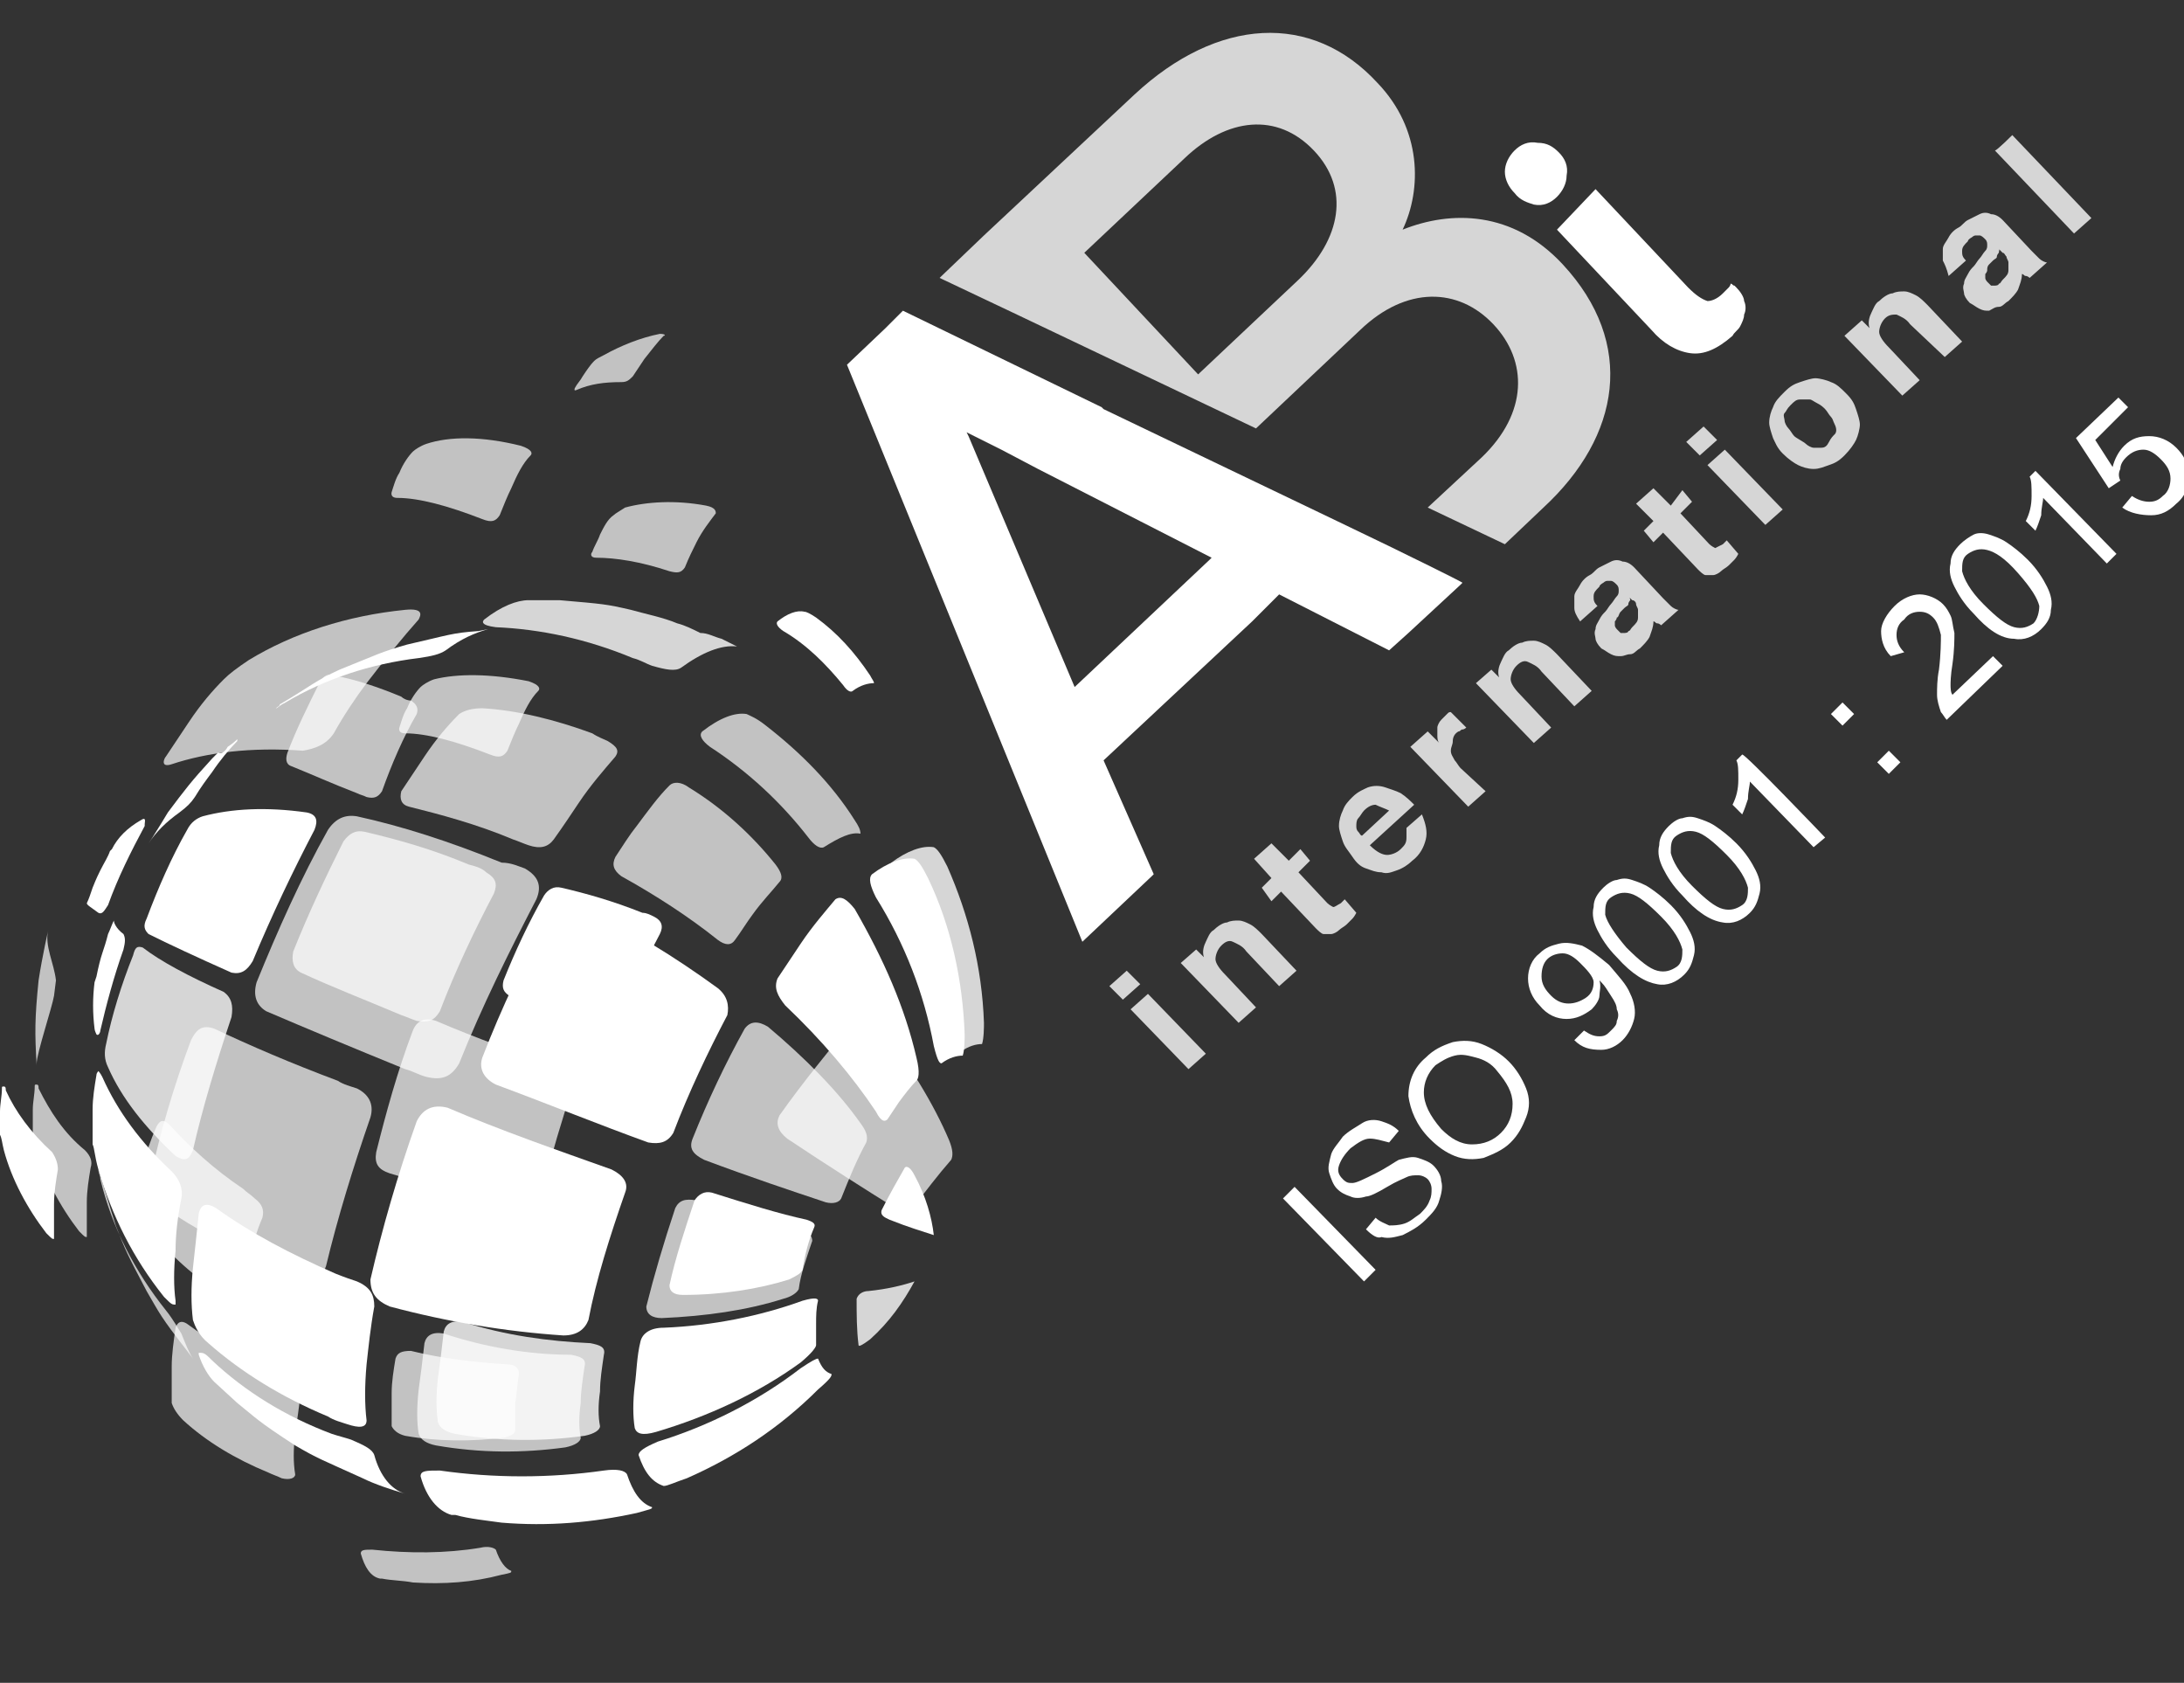 <?xml version="1.0" encoding="utf-8"?>
<!-- Generator: Adobe Illustrator 26.4.1, SVG Export Plug-In . SVG Version: 6.00 Build 0)  -->
<svg version="1.1" id="uuid-f19cd96d-b03e-4e0d-a3a7-9783eddf3017"
	 xmlns="http://www.w3.org/2000/svg" xmlns:xlink="http://www.w3.org/1999/xlink" x="0px" y="0px" viewBox="0 0 113.2 87.2"
	 style="enable-background:new 0 0 113.2 87.2;" xml:space="preserve">
<rect x="0" y="0" width="113.2" height="87.2" fill="#333333" stroke="none"/>
<style type="text/css">
	.st0{opacity:0.8;fill:#FFFFFF;enable-background:new    ;}
	.st1{fill:#FFFFFF;}
	.st2{opacity:0.7;fill:#FFFFFF;enable-background:new    ;}
</style>
<path class="st0" d="M81,13.7c-2.6-2.8-5.8-2.8-8.3-1.8c1-2.1,1-5.2-1.3-7.6C68,0.6,63.1,0.9,58.8,4.9L51,12.2l0,0l-2.3,2.2l3.8,1.8
	l4.2,2l8.4,4l5.4-5.1c2.4-2.3,5.1-2.2,6.9-0.3c1.8,1.9,1.8,4.6-0.6,6.9l-2.8,2.6l4,1.9l2-1.9C84,22.6,84.8,17.8,81,13.7L81,13.7z
	 M67.3,14.5l-5.2,4.9l-5.9-6.3l5.2-4.9c2.2-2.1,4.8-2.4,6.7-0.4S69.5,12.4,67.3,14.5z"/>
<polygon class="st1" points="72.2,33.7 72.2,33.7 72.1,33.8 "/>
<path class="st1" d="M72,28.3L69.3,27l-12.1-5.8l-0.1-0.1l0,0l-10.3-5l-0.1,0.1L45.9,17l-2,1.9l12.2,29.9l3.6-3.4l0.1-0.1l-2.6-5.9
	l7.7-7.2l1.3-1.3l0,0l0.1-0.1l5.7,2.9h0l1-0.9l2.7-2.5l0.1-0.1C75.9,30.2,72,28.3,72,28.3z M62.7,29l-7,6.6l-5.5-13l-0.1-0.2
	l1.8,0.9l1.9,1l9,4.6L62.7,29L62.7,29z"/>
<g>
	<path class="st2" d="M41.6,63.8c0.4,0.1,0.5,0.3,0.5,0.5c-0.3,0.9-0.6,1.7-0.7,2.5c-0.1,0.2-0.4,0.4-0.8,0.5c-1.9,0.6-4,0.9-6.3,1
		c-0.5,0-0.8-0.2-0.8-0.6c0.4-1.6,0.9-3.3,1.5-5.1c0.2-0.4,0.5-0.5,1.1-0.4C38.1,62.9,40,63.4,41.6,63.8"/>
	<path class="st2" d="M4.4,59.6c0.3,0.3,0.4,0.6,0.3,0.9c-0.1,0.6-0.2,1.2-0.2,1.8c0,0.7,0,1.2,0,1.7c0,0,0,0.1,0,0.1
		c-0.1,0-0.1,0-0.4-0.3c-1-1.3-1.8-2.8-2.2-4.3c-0.1-0.4-0.2-0.7-0.2-0.8c0-0.3,0-0.7,0-1.2c0-0.4,0.1-0.8,0.1-1.2
		c0-0.1,0-0.1,0.1-0.1c0.1,0,0.1,0.1,0.1,0.2C2.6,57.6,3.3,58.7,4.4,59.6"/>
	<path class="st2" d="M8.6,67.9c0.4,0.5,0.6,0.9,0.8,1.2c0.2,0.5,0.4,1,0.6,1.3L9.7,70c-1.4-1.8-1.4-1.9-2.1-3.1
		c-1-1.9-1.1-2.1-1.6-3.4c-0.3-0.9-0.6-2-0.9-2.9c0,0.2,0.1,0.3,0.1,0.5C5.8,63.6,7,65.9,8.6,67.9"/>
	<path class="st0" d="M11.6,51.4c0.4,0.3,0.5,0.7,0.4,1.3c-0.8,2.4-1.5,4.7-2,6.9c-0.2,0.5-0.4,0.6-0.9,0.3c-1.6-1.5-2.8-3-3.5-4.6
		c-0.2-0.4-0.2-0.8-0.1-1.2c0.3-1.5,0.8-3.1,1.4-4.6C7,49.1,7.1,49,7.4,49.1C8.3,49.8,9.8,50.6,11.6,51.4"/>
	<path class="st2" d="M13.2,62.1c0.4,0.3,0.5,0.6,0.4,1c-0.3,0.7-0.5,1.4-0.7,2.1c-0.2,0.8-0.4,1.4-0.5,2c-0.1,0.2-0.3,0.2-0.7,0
		c-0.2-0.1-0.4-0.3-0.6-0.4c-1.5-1-2.8-2.3-3.7-3.6c-0.3-0.4-0.4-0.7-0.4-1c0.1-0.6,0.2-1.2,0.4-1.9c0.2-0.6,0.4-1.2,0.7-1.9
		C8.3,58,8.5,58,8.8,58.3c1,1.1,2.3,2.3,3.8,3.3C12.8,61.8,13,61.9,13.2,62.1"/>
	<path class="st2" d="M14.9,71.2c0.5,0.2,0.7,0.5,0.7,0.9c-0.1,0.8-0.2,1.5-0.3,2.2c-0.1,0.8-0.1,1.5,0,2.1c0,0.2-0.3,0.3-0.7,0.2
		c-0.2-0.1-0.5-0.2-0.7-0.3c-1.7-0.7-3.2-1.6-4.4-2.7C9.2,73.3,9,73,8.9,72.7c0-0.6,0-1.2,0-1.9c0-0.6,0.1-1.3,0.2-2
		c0.1-0.3,0.3-0.4,0.6-0.2c1.2,0.9,2.7,1.7,4.4,2.4C14.5,71.1,14.7,71.2,14.9,71.2"/>
	<path class="st2" d="M18.5,56.4c0.6,0.3,0.9,0.8,0.7,1.5c-0.9,2.6-1.7,5.2-2.3,7.7c-0.2,0.6-0.6,0.8-1.3,0.6
		c-0.3-0.1-0.7-0.3-1-0.4c-2.4-1-4.5-2.1-6.2-3.3C8,62,7.8,61.6,7.8,61c0.5-2.3,1.2-4.7,2.1-7.1c0.3-0.6,0.6-0.8,1.2-0.6
		c1.9,0.9,4,1.8,6.4,2.7C17.8,56.2,18.2,56.3,18.5,56.4"/>
	<path class="st2" d="M27.2,45c0.7,0.4,0.9,0.9,0.6,1.6c-1.4,2.7-2.8,5.5-4,8.5c-0.4,0.7-0.9,0.9-1.7,0.7c-0.4-0.1-0.7-0.3-1.1-0.4
		c-2.7-1.1-5.1-2.1-7.2-3c-0.5-0.3-0.7-0.8-0.5-1.5c1.1-2.7,2.3-5.4,3.7-7.9c0.4-0.6,0.9-0.8,1.5-0.7c2.3,0.5,4.8,1.3,7.5,2.4
		C26.5,44.7,26.9,44.9,27.2,45"/>
	<path class="st2" d="M25.2,45.2c0.5,0.3,0.6,0.6,0.4,1.1c-1,1.9-2,4-2.8,6.1c-0.3,0.5-0.6,0.6-1.2,0.5c-0.3-0.1-0.5-0.2-0.8-0.3
		c-1.9-0.8-3.7-1.5-5.2-2.2c-0.4-0.2-0.5-0.6-0.4-1.1c0.8-2,1.7-3.9,2.6-5.7c0.3-0.4,0.6-0.6,1.1-0.5c1.7,0.4,3.5,0.9,5.4,1.7
		C24.7,44.9,25,45,25.2,45.2"/>
	<path class="st2" d="M21.3,36.3c0.3,0.2,0.4,0.4,0.3,0.7c-0.7,1.2-1.3,2.6-1.8,4c-0.2,0.3-0.4,0.4-0.8,0.3
		c-0.2-0.1-0.3-0.1-0.5-0.2c-1.3-0.5-2.4-1-3.4-1.4c-0.3-0.1-0.3-0.4-0.2-0.7c0.5-1.3,1.1-2.5,1.7-3.7c0.2-0.3,0.4-0.4,0.7-0.3
		c1.1,0.2,2.3,0.6,3.5,1.1C20.9,36.2,21.1,36.3,21.3,36.3"/>
	<path class="st0" d="M30.6,69.6c0.5,0.1,0.8,0.2,0.7,0.6c-0.1,0.7-0.2,1.3-0.2,1.9c-0.1,0.7-0.1,1.3,0,1.8c0,0.2-0.3,0.4-0.8,0.5
		c-2.2,0.3-4.4,0.3-6.7-0.1c-0.5-0.1-0.8-0.3-0.9-0.6c-0.1-0.7-0.1-1.4,0-2.3c0.1-0.7,0.2-1.5,0.3-2.4c0.1-0.4,0.4-0.6,1-0.5
		C26.2,69.2,28.4,69.5,30.6,69.6"/>
	<path class="st2" d="M29.6,70.2c0.5,0.1,0.8,0.2,0.7,0.6c-0.1,0.7-0.2,1.3-0.2,1.9c-0.1,0.7-0.1,1.3,0,1.8c0,0.2-0.3,0.4-0.8,0.5
		c-2.2,0.3-4.4,0.3-6.7-0.1c-0.5-0.1-0.8-0.3-0.9-0.6c-0.1-0.6-0.1-1.4,0-2.3c0.1-0.7,0.2-1.5,0.3-2.4c0.1-0.4,0.4-0.6,1-0.5
		C25.1,69.8,27.4,70.2,29.6,70.2"/>
	<path class="st2" d="M26.3,70.7c0.4,0,0.6,0.2,0.6,0.5c-0.1,0.5-0.1,1-0.2,1.5c0,0.5,0,1,0,1.4c0,0.2-0.2,0.3-0.6,0.4
		c-1.7,0.2-3.4,0.2-5.1-0.1c-0.4-0.1-0.6-0.3-0.7-0.5c0-0.5,0-1.1,0-1.7c0-0.6,0.1-1.2,0.2-1.8c0.1-0.3,0.3-0.4,0.8-0.4
		C22.9,70.4,24.7,70.6,26.3,70.7"/>
	<path class="st2" d="M24.9,80.2c0.4-0.1,0.7,0,0.8,0.1c0.2,0.6,0.5,1,0.8,1.1c0,0.1,0,0.1-0.5,0.2c-1.5,0.4-3,0.5-4.6,0.4
		c-0.5-0.1-1.1-0.1-1.6-0.2c0,0-0.1,0-0.1,0c-0.5-0.1-0.8-0.6-1-1.3c0-0.2,0.2-0.2,0.6-0.2C21.2,80.5,23.1,80.5,24.9,80.2"/>
	<path class="st2" d="M29.1,55.3c0.5,0.2,0.7,0.5,0.6,1c-0.6,1.8-1.1,3.5-1.5,5.1c-0.1,0.4-0.5,0.6-1,0.6c-2.3-0.1-4.7-0.5-7-1.2
		c-0.6-0.2-0.8-0.5-0.7-1.1c0.5-2,1.1-4.2,1.9-6.3c0.2-0.5,0.6-0.7,1.2-0.5C24.7,53.8,26.9,54.6,29.1,55.3"/>
	<path class="st2" d="M21,31.6c1-0.1,0.8,0.3,0.7,0.5c-0.8,0.9-1.7,2-2.7,3.3c-0.6,0.8-1.2,1.7-1.7,2.6c-0.4,0.6-1,0.8-1.6,0.9
		c-2.7-0.2-5,0.1-6.8,0.7c-0.6,0.2-0.4-0.3-0.3-0.4c0.4-0.6,0.8-1.2,1.2-1.8c0.6-0.9,1.2-1.6,1.8-2.2c0.3-0.3,0.7-0.6,1.3-1
		C15.2,32.8,18,31.9,21,31.6"/>
	<path class="st2" d="M27.4,35.3c0.6,0.2,0.6,0.4,0.5,0.5c-0.4,0.4-0.7,1-1,1.7c-0.2,0.4-0.4,0.9-0.6,1.4c-0.2,0.3-0.4,0.4-0.9,0.2
		c-1.8-0.7-3.3-1.1-4.4-1.1c-0.4,0-0.3-0.3-0.3-0.3c0.1-0.3,0.2-0.7,0.4-1c0.2-0.5,0.5-0.9,0.7-1.1c0.1-0.1,0.4-0.3,0.7-0.4
		C23.7,34.9,25.4,34.9,27.4,35.3"/>
	<path class="st2" d="M27,23.1c0.6,0.2,0.6,0.4,0.5,0.5c-0.4,0.4-0.7,1-1,1.7c-0.2,0.4-0.4,0.9-0.6,1.4c-0.2,0.3-0.4,0.4-0.9,0.2
		c-1.8-0.7-3.3-1.1-4.4-1.1c-0.4,0-0.3-0.3-0.3-0.3c0.1-0.3,0.2-0.7,0.4-1c0.2-0.5,0.5-0.9,0.7-1.1c0.1-0.1,0.4-0.3,0.7-0.4
		C23.3,22.6,25,22.6,27,23.1"/>
	<path class="st2" d="M36.6,26.2c0.5,0.1,0.5,0.3,0.5,0.4c-0.3,0.4-0.7,0.9-1,1.5c-0.2,0.4-0.4,0.8-0.6,1.3
		c-0.2,0.3-0.4,0.3-0.8,0.2c-1.5-0.5-2.8-0.7-3.8-0.7c-0.3,0-0.3-0.2-0.2-0.3c0.1-0.3,0.3-0.6,0.4-0.9c0.2-0.4,0.4-0.8,0.7-1
		c0.1-0.1,0.3-0.2,0.6-0.4C33.5,26,35,25.9,36.6,26.2"/>
	<path class="st2" d="M34.2,17.3c0.3,0,0.3,0.1,0.2,0.1c-0.3,0.3-0.6,0.7-1,1.2c-0.2,0.3-0.4,0.6-0.6,0.9c-0.2,0.2-0.3,0.3-0.6,0.3
		c-0.9,0-1.6,0.1-2.3,0.4c-0.2,0.1-0.1-0.1-0.1-0.1c0.1-0.2,0.3-0.4,0.4-0.6c0.2-0.3,0.4-0.6,0.6-0.8c0.1-0.1,0.3-0.2,0.5-0.3
		C32.2,17.9,33.2,17.5,34.2,17.3"/>
	<path class="st1" d="M33.9,47.5c0.4,0.2,0.5,0.5,0.3,0.9c-0.8,1.5-1.5,3.1-2.2,4.7c-0.2,0.4-0.5,0.5-0.9,0.4
		c-0.2-0.1-0.4-0.2-0.6-0.2c-1.5-0.6-2.9-1.2-4.1-1.7c-0.3-0.2-0.4-0.4-0.3-0.8c0.6-1.5,1.3-3,2.1-4.4c0.2-0.3,0.5-0.5,0.9-0.4
		c1.3,0.3,2.7,0.7,4.2,1.3C33.5,47.3,33.7,47.4,33.9,47.5"/>
	<path class="st2" d="M31.5,38.4c0.5,0.3,0.6,0.5,0.4,0.8c-0.6,0.7-1.3,1.5-1.9,2.4c-0.4,0.6-0.8,1.2-1.3,1.9
		c-0.3,0.4-0.7,0.5-1.3,0.3c-0.3-0.1-0.5-0.2-0.8-0.3c-1.9-0.8-3.8-1.3-5.4-1.7c-0.4-0.1-0.5-0.4-0.4-0.8c0.4-0.6,0.8-1.2,1.2-1.8
		c0.6-0.9,1.2-1.6,1.8-2.2c0.3-0.2,0.7-0.3,1.2-0.3c1.8,0.1,3.8,0.6,5.7,1.3C31,38.2,31.3,38.3,31.5,38.4"/>
	<path class="st2" d="M40.2,44.8c0.3,0.4,0.4,0.7,0.2,0.9c-0.4,0.5-0.9,1-1.4,1.7c-0.3,0.4-0.6,0.9-0.9,1.3c-0.2,0.3-0.5,0.3-0.9,0
		c-1.5-1.2-3.2-2.3-5-3.3c-0.4-0.3-0.5-0.6-0.3-1c0.4-0.6,0.7-1.1,1.1-1.6c0.6-0.8,1.1-1.5,1.7-2.1c0.2-0.2,0.6-0.2,1,0.1
		C37.5,41.9,39,43.3,40.2,44.8"/>
	<path class="st2" d="M44.6,58.2c0.3,0.4,0.4,0.7,0.3,1c-0.5,0.9-0.9,1.9-1.3,2.9c-0.1,0.2-0.4,0.3-0.8,0.2
		c-1.8-0.6-3.9-1.3-6.3-2.2c-0.6-0.3-0.8-0.6-0.6-1.1c0.8-2,1.7-3.9,2.7-5.7c0.3-0.4,0.7-0.4,1.2-0.1C41.7,54.8,43.4,56.5,44.6,58.2
		"/>
	<path class="st2" d="M49.2,59.1c0.2,0.5,0.2,0.8,0.1,1c-0.7,0.8-1.3,1.6-2,2.5c-0.2,0.2-0.5,0.2-0.9,0c-1.6-1-3.5-2.2-5.6-3.6
		c-0.5-0.4-0.6-0.8-0.4-1.2c1.2-1.7,2.6-3.4,3.9-5c0.4-0.3,0.7-0.2,1.2,0.2C47.1,55.1,48.4,57.2,49.2,59.1"/>
	<path class="st0" d="M37.4,33.1c0.4,0.2,0.6,0.3,0.8,0.4c-0.8-0.1-1.8,0.3-2.9,1.1c-0.3,0.2-0.8,0.1-1.5-0.1
		c-0.3-0.1-0.6-0.3-1-0.4c-2.4-1-4.8-1.5-7.1-1.6c-0.8-0.1-0.7-0.3-0.6-0.4c0.9-0.7,1.7-1,2.3-1h1.6c2.3,0.2,2.4,0.2,3.7,0.5
		c0.7,0.2,1.7,0.4,2.4,0.7c0.4,0.1,0.8,0.3,1.2,0.5C36.7,32.8,37,33,37.4,33.1"/>
	<path class="st2" d="M44.3,42.5c0.2,0.3,0.3,0.5,0.3,0.7c0,0,0,0,0,0c-0.5-0.1-1.1,0.2-1.9,0.7c-0.2,0.1-0.5-0.1-0.8-0.5
		c-1.4-1.8-3.1-3.4-5.1-4.7c-0.4-0.3-0.6-0.6-0.4-0.8c0.9-0.7,1.7-1,2.3-0.9c0.2,0.1,0.5,0.2,1,0.6C41.5,39,43.1,40.6,44.3,42.5"/>
	<path class="st0" d="M51,53c0,0.2,0,0.8-0.1,1.1c-0.3,0-0.7,0.1-1.1,0.4c-0.1,0-0.2-0.1-0.4-0.9c-0.5-2.7-1.5-5.3-3-7.7
		c-0.3-0.6-0.4-1-0.2-1.2c0.8-0.6,1.6-0.9,2.2-0.8c0.2,0.1,0.4,0.4,0.7,1C50.2,47.4,50.9,50.1,51,53"/>
	<path class="st0" d="M47.4,66.4c-0.6,1.1-1.3,2.1-2.3,3c-0.4,0.3-0.6,0.4-0.6,0.3c-0.1-0.8-0.1-1.6-0.1-2.4
		c0.1-0.3,0.4-0.4,0.6-0.4C46,66.8,46.8,66.6,47.4,66.4"/>
	<g>
		<path class="st2" d="M2.8,51.6c-0.1,0.6-0.9,3-0.9,3.5c0,0,0,0,0,0.1c-0.1-1.7-0.1-2.4,0.1-4.4c0.2-1.3,0.5-2.6,0.5-2.6
			c-0.2,0.8,0.3,1.7,0.4,2.6L2.8,51.6L2.8,51.6z"/>
		<path class="st1" d="M6.4,48.4c0.1,0.2,0.1,0.4,0,0.8c-0.5,1.4-0.9,2.9-1.2,4.2c0,0.1-0.1,0.3-0.2,0.2c0,0-0.1-0.2-0.1-0.3
			c-0.1-0.8-0.1-1.6,0-2.4l0.1-0.3c0.1-0.5,0.2-0.9,0.3-1.2s0.2-0.6,0.3-1c0.1-0.2,0.2-0.5,0.3-0.7C5.9,47.8,6,48.1,6.4,48.4"/>
		<path class="st1" d="M7.3,42.5c0.3-0.2,0.2,0.1,0.2,0.2c0,0,0,0.1,0,0.1c-0.7,1.3-1.4,2.7-1.9,4.1c-0.2,0.3-0.3,0.5-0.5,0.4
			c-0.4-0.3-0.6-0.4-0.6-0.5c0.1-0.2,0.2-0.5,0.3-0.8c0.2-0.5,0.3-0.7,0.4-0.9c0.2-0.4,0.4-0.7,0.5-1L5.8,44
			C6.1,43.4,6.6,42.9,7.3,42.5"/>
		<path class="st1" d="M8.9,60.7c0.4,0.4,0.6,0.9,0.5,1.4c-0.2,1-0.3,1.9-0.3,2.7c-0.1,1-0.1,1.9,0,2.6c0,0,0,0.1,0,0.2
			c-0.2,0-0.2,0-0.6-0.4c-1.6-2-2.7-4.2-3.4-6.6c-0.2-0.7-0.2-1.1-0.3-1.3c0-0.5,0-1.1,0-1.8c0-0.6,0.1-1.2,0.2-1.8
			c0-0.1,0.1-0.2,0.1-0.2s0.1,0.1,0.2,0.3C6.1,57.6,7.3,59.2,8.9,60.7"/>
		<path class="st1" d="M2.7,59.7C2.9,60,3,60.3,3,60.6c-0.1,0.6-0.2,1.2-0.2,1.8c0,0.7,0,1.2,0,1.7c0,0,0,0.1,0,0.1
			c-0.1,0-0.1,0-0.4-0.3c-1-1.3-1.8-2.8-2.2-4.3C0.1,59.2,0.1,59,0,58.8c0-0.3,0-0.7,0-1.2c0-0.4,0.1-0.8,0.1-1.2
			c0-0.1,0-0.1,0.1-0.1c0.1,0,0.1,0.1,0.1,0.2C0.8,57.6,1.6,58.7,2.7,59.7"/>
		<path class="st1" d="M15.9,42.1c0.5,0.1,0.6,0.4,0.4,0.9c-1.1,2.1-2.2,4.4-3.2,6.8c-0.3,0.5-0.6,0.7-1.1,0.6
			c-1.8-0.8-3.3-1.5-4.3-2c-0.2-0.2-0.3-0.4-0.1-0.8C8.2,46,8.9,44.4,9.7,43c0.2-0.4,0.5-0.6,0.8-0.7C12,41.9,13.8,41.8,15.9,42.1"
			/>
		<path class="st1" d="M18.5,66.4c0.7,0.3,0.9,0.7,0.9,1.3c-0.2,1.1-0.3,2.1-0.4,3c-0.1,1.1-0.1,2.1,0,2.9c0,0.4-0.4,0.4-1,0.2
			c-0.3-0.1-0.7-0.2-1-0.4c-2.4-1-4.5-2.3-6.2-3.8c-0.5-0.4-0.7-0.9-0.8-1.2c-0.1-0.8-0.1-1.7,0-2.7c0.1-0.9,0.2-1.8,0.3-2.8
			c0.1-0.5,0.4-0.6,0.9-0.3c1.8,1.3,3.9,2.4,6.2,3.4C17.9,66.2,18.2,66.3,18.5,66.4"/>
		<path class="st1" d="M18.2,74.6c0.7,0.3,1.1,0.5,1.2,0.8c0.3,1.1,0.9,1.8,1.6,2c-0.7-0.2-1.6-0.5-2.2-0.8c-2.2-1-2.3-1-3.5-1.7
			c-2-1.3-2-1.4-3-2.2l-1.2-1.1c-0.3-0.3-0.6-0.8-0.8-1.4c0,0,0-0.1,0-0.1c0,0,0,0,0.1,0c0.2,0,0.3,0.1,0.6,0.4
			c1.7,1.6,3.8,2.9,6.2,3.8C17.5,74.4,17.9,74.5,18.2,74.6"/>
		<path class="st1" d="M31.3,76.2c0.7-0.1,1.1,0,1.2,0.2c0.3,0.9,0.7,1.5,1.3,1.7c0,0.1-0.1,0.1-0.8,0.3c-2.3,0.5-4.6,0.7-7,0.5
			c-0.7-0.1-1.7-0.2-2.4-0.4c-0.1,0-0.1,0-0.2,0c-0.7-0.2-1.3-0.9-1.6-2c0-0.3,0.3-0.3,1-0.3C25.6,76.6,28.5,76.6,31.3,76.2"/>
		<path class="st1" d="M31.7,60.6c0.6,0.3,0.9,0.7,0.7,1.2c-0.8,2.3-1.5,4.5-1.9,6.6c-0.2,0.5-0.6,0.8-1.3,0.8c-3-0.2-6-0.7-9-1.5
			c-0.7-0.3-1-0.7-1-1.4c0.6-2.6,1.4-5.4,2.4-8.2c0.3-0.6,0.8-0.9,1.6-0.7C26,58.6,28.9,59.6,31.7,60.6"/>
		<path class="st1" d="M37.2,51.2c0.5,0.4,0.6,0.9,0.5,1.4c-1,1.9-2,4-2.8,6.1c-0.3,0.5-0.7,0.6-1.3,0.5c-2.5-0.9-5.2-2-7.9-3
			c-0.6-0.3-0.9-0.8-0.7-1.4c1-2.6,2.2-5.1,3.5-7.5c0.4-0.5,0.9-0.7,1.5-0.4C32.6,48.1,35,49.6,37.2,51.2"/>
		<path class="st1" d="M11.8,38.7c0.3-0.2,0.4-0.3,0.5-0.4c0,0,0,0,0,0.1c-0.4,0.4-0.9,1-1.3,1.6c-0.3,0.4-0.6,0.8-0.9,1.3
			c-0.2,0.3-0.4,0.5-0.8,0.8c-0.7,0.5-1.2,1-1.6,1.6l0.2-0.3c0.5-0.8,0.5-0.8,0.8-1.3c0.9-1.2,1.2-1.6,2.3-2.8l0.3-0.3
			C11.5,39.1,11.7,38.9,11.8,38.7"/>
		<path class="st1" d="M41.6,67.4c0.7-0.2,0.8-0.1,0.8,0c-0.1,0.4-0.1,0.8-0.1,1.2c0,0.4,0,0.8,0,1.1c0,0.1-0.2,0.4-0.8,0.9
			c-2.2,1.6-4.8,2.8-7.5,3.6c-0.7,0.2-1,0.1-1.1-0.2c-0.1-0.6-0.1-1.4,0-2.2c0.1-0.7,0.1-1.5,0.3-2.3c0.1-0.4,0.5-0.7,1.2-0.7
			C36.9,68.7,39.4,68.2,41.6,67.4"/>
		<path class="st1" d="M41.5,70.9c0.6-0.4,0.8-0.5,0.9-0.5c0.2,0.5,0.4,0.7,0.7,0.8c0,0.1,0,0.2-0.7,0.8c-2,2-4.3,3.5-6.8,4.6
			c-0.6,0.2-1,0.4-1.2,0.4c-0.6-0.2-1-0.7-1.3-1.6c0-0.2,0.3-0.4,1-0.7C36.7,73.9,39.3,72.6,41.5,70.9"/>
		<path class="st1" d="M41.8,63.2c0.3,0.1,0.5,0.2,0.4,0.4c-0.3,0.7-0.5,1.5-0.6,2.2c-0.1,0.2-0.3,0.3-0.7,0.5
			c-1.6,0.5-3.5,0.8-5.5,0.8c-0.5,0-0.7-0.2-0.7-0.5c0.3-1.4,0.8-2.9,1.3-4.4c0.2-0.3,0.5-0.5,0.9-0.4
			C38.8,62.4,40.4,62.9,41.8,63.2"/>
		<path class="st1" d="M47.5,54.8c0.2,0.8,0.1,1.1,0,1.2c-0.3,0.3-0.6,0.7-0.9,1.1c-0.2,0.3-0.4,0.6-0.6,0.9
			c-0.1,0.1-0.3,0.2-0.6-0.4c-1.2-1.8-2.8-3.7-4.7-5.5c-0.4-0.5-0.6-0.9-0.4-1.4c0.4-0.6,0.8-1.2,1.2-1.8c0.6-0.9,1.3-1.7,1.8-2.3
			c0.3-0.2,0.6,0,1,0.5C45.8,49.7,46.9,52.2,47.5,54.8"/>
		<path class="st1" d="M23.1,33.7c-0.3,0.2-0.7,0.3-1.4,0.4c-2.5,0.3-4.9,1.1-6.9,2.3c-0.4,0.2-0.4,0.3-0.5,0.3
			c0.1-0.1,0.2-0.1,0.2-0.2c1.7-1,1.8-1.2,3.1-1.8c2-0.8,2.1-0.9,3.5-1.3c2.2-0.5,2.3-0.6,3.7-0.7l0.5-0.1
			C24.6,32.8,23.9,33.1,23.1,33.7"/>
		<path class="st1" d="M45.1,35c0.1,0.2,0.2,0.3,0.2,0.4c0,0,0,0,0,0c-0.3,0-0.7,0.1-1.1,0.4c-0.1,0.1-0.3,0-0.5-0.3
			c-0.9-1.1-1.9-2.1-3.1-2.8c-0.3-0.2-0.4-0.4-0.3-0.5c0.5-0.4,1-0.6,1.4-0.5c0.1,0,0.3,0.1,0.6,0.3C43.4,32.8,44.3,33.8,45.1,35"/>
		<path class="st1" d="M50,53.6c0,0.2,0,0.8-0.1,1.1c-0.3,0-0.7,0.1-1.1,0.4c-0.1,0-0.2-0.1-0.4-0.9c-0.5-2.7-1.5-5.3-3-7.7
			c-0.3-0.6-0.4-1-0.2-1.2c0.8-0.6,1.6-0.9,2.2-0.8c0.2,0.1,0.4,0.4,0.7,1C49.3,48,49.9,50.8,50,53.6"/>
		<path class="st1" d="M48.4,64c-0.6-0.2-1.3-0.4-2.3-0.8c-0.2-0.1-0.5-0.2-0.4-0.5c0.4-0.8,0.8-1.5,1.2-2.2c0.1-0.1,0.3,0,0.5,0.4
			C48,62,48.3,63.1,48.4,64"/>
	</g>
</g>
<g>
	<path class="st0" d="M58.2,51.8l-0.7-0.7l0.9-0.8l0.7,0.7L58.2,51.8z M59.5,51.5l3,3.1l-0.9,0.8l-3-3.1L59.5,51.5z"/>
	<path class="st0" d="M62,49.2l0.4,0.4l0,0c-0.1-0.3,0-0.6,0.1-0.8c0.1-0.2,0.2-0.5,0.4-0.6c0.2-0.2,0.5-0.4,0.7-0.4
		c0.2-0.1,0.4-0.1,0.6-0.1c0.2,0,0.4,0.1,0.6,0.2c0.2,0.1,0.4,0.3,0.6,0.5l1.8,1.9l-0.9,0.8l-1.7-1.8c-0.2-0.3-0.5-0.4-0.7-0.5
		c-0.2-0.1-0.4,0-0.6,0.2c-0.2,0.2-0.3,0.5-0.3,0.7s0.2,0.5,0.5,0.8l1.6,1.7l-0.9,0.8l-3-3.1L62,49.2L62,49.2z"/>
	<path class="st0" d="M67.4,44l0.5,0.6l-0.6,0.6l1.5,1.6c0.1,0.1,0.3,0.2,0.3,0.2c0.1,0,0.2-0.1,0.4-0.2c0,0,0.1-0.1,0.1-0.1
		s0.1-0.1,0.1-0.1l0.6,0.7c0,0-0.1,0.2-0.2,0.3c-0.1,0.1-0.2,0.2-0.3,0.3c-0.1,0.1-0.3,0.2-0.4,0.3s-0.3,0.2-0.4,0.2s-0.3,0-0.4,0
		s-0.3-0.2-0.4-0.3l-1.8-1.9l-0.5,0.5L65.4,46l0.5-0.5L65,44.5l0.9-0.8l0.9,0.9L67.4,44L67.4,44z"/>
	<path class="st0" d="M71.9,44.3c0.2,0,0.5-0.1,0.7-0.3c0.2-0.2,0.3-0.3,0.3-0.6c0-0.2,0-0.4,0-0.5l0.8-0.7c0.2,0.5,0.3,0.9,0.2,1.3
		c-0.1,0.4-0.3,0.8-0.7,1.1c-0.2,0.2-0.5,0.4-0.8,0.5c-0.3,0.1-0.5,0.2-0.8,0.1c-0.3,0-0.5-0.1-0.8-0.2c-0.3-0.1-0.5-0.3-0.7-0.6
		s-0.4-0.5-0.5-0.8c-0.1-0.3-0.2-0.6-0.2-0.8c0-0.3,0.1-0.6,0.2-0.8c0.1-0.3,0.3-0.5,0.5-0.7c0.3-0.3,0.6-0.4,0.8-0.5
		c0.3-0.1,0.6-0.1,0.9,0c0.3,0.1,0.6,0.2,0.8,0.3c0.3,0.2,0.5,0.4,0.7,0.6l-2.3,2.1C71.4,44.2,71.7,44.3,71.9,44.3L71.9,44.3z
		 M71.3,41.7c-0.2,0-0.4,0.1-0.6,0.3c-0.1,0.1-0.2,0.3-0.3,0.4s-0.1,0.3-0.1,0.4c0,0.1,0,0.2,0.1,0.3c0.1,0.1,0.1,0.2,0.2,0.2L72,42
		C71.8,41.9,71.5,41.8,71.3,41.7z"/>
	<path class="st0" d="M74,37.9l0.6,0.6l0,0c-0.1-0.1-0.1-0.3-0.1-0.4c0-0.1,0-0.3,0-0.4s0.1-0.3,0.2-0.4c0.1-0.1,0.2-0.2,0.3-0.3
		c0.1-0.1,0.1-0.1,0.2-0.1l0.8,0.8c0,0-0.1,0.1-0.2,0.1c-0.1,0-0.1,0.1-0.2,0.1c-0.2,0.1-0.3,0.3-0.3,0.5s-0.1,0.3-0.1,0.5
		s0.1,0.3,0.2,0.5c0.1,0.1,0.2,0.3,0.3,0.4L77,41l-0.9,0.8l-3-3.1L74,37.9L74,37.9z"/>
	<path class="st0" d="M77.3,34.7l0.4,0.4l0,0c-0.1-0.3,0-0.6,0.1-0.8c0.1-0.2,0.2-0.5,0.4-0.6c0.2-0.2,0.5-0.4,0.7-0.4
		c0.2-0.1,0.4-0.1,0.6-0.1s0.4,0.1,0.6,0.2s0.4,0.3,0.6,0.5l1.8,1.9l-0.9,0.8l-1.7-1.8c-0.2-0.3-0.5-0.4-0.7-0.5s-0.4,0-0.6,0.2
		c-0.2,0.2-0.3,0.5-0.3,0.7s0.2,0.5,0.5,0.8l1.6,1.7l-0.9,0.8l-3-3.1L77.3,34.7L77.3,34.7z"/>
	<path class="st0" d="M81.6,31.5c0-0.2,0-0.4,0-0.6s0.2-0.4,0.3-0.6s0.3-0.4,0.5-0.5c0.2-0.1,0.3-0.3,0.5-0.4s0.4-0.2,0.6-0.3
		c0.2-0.1,0.4-0.1,0.6,0c0.2,0,0.4,0.1,0.6,0.3l1.5,1.6c0.1,0.1,0.3,0.3,0.4,0.4c0.1,0.1,0.3,0.2,0.4,0.2l-0.9,0.8
		c0,0-0.1-0.1-0.2-0.1s-0.1-0.1-0.2-0.1c0,0.3-0.1,0.5-0.2,0.8c-0.1,0.2-0.3,0.4-0.5,0.6c-0.2,0.1-0.3,0.3-0.5,0.3S84.2,34,84,34
		c-0.2,0-0.3,0-0.5-0.1c-0.2-0.1-0.3-0.2-0.5-0.3c-0.2-0.2-0.3-0.4-0.3-0.5s-0.1-0.3,0-0.5c0-0.2,0.1-0.3,0.2-0.5
		c0.1-0.2,0.2-0.3,0.3-0.4c0.1-0.1,0.2-0.3,0.3-0.4c0.1-0.1,0.2-0.3,0.3-0.4c0.1-0.1,0.1-0.2,0.1-0.3c0-0.1,0-0.2-0.1-0.3
		c-0.1-0.1-0.2-0.2-0.3-0.2s-0.2,0-0.2,0c-0.1,0-0.2,0.1-0.2,0.1s-0.2,0.1-0.2,0.2c-0.2,0.2-0.3,0.3-0.3,0.5c0,0.2,0,0.3,0.2,0.5
		l-0.9,0.8C81.7,31.9,81.6,31.7,81.6,31.5L81.6,31.5z M84.5,31.1c0,0-0.1,0.1-0.1,0.2s-0.1,0.1-0.2,0.2c-0.1,0.1-0.1,0.1-0.2,0.2
		S83.9,32,83.8,32c0,0.1-0.1,0.2-0.1,0.2c0,0.1,0,0.2,0,0.2c0,0.1,0.1,0.2,0.1,0.2c0.1,0.1,0.1,0.1,0.2,0.2c0.1,0,0.2,0,0.2,0
		s0.2,0,0.2-0.1c0.1,0,0.1-0.1,0.2-0.2c0.2-0.2,0.3-0.3,0.3-0.5s0-0.3,0-0.4s-0.1-0.2-0.1-0.3s-0.1-0.2-0.2-0.2l-0.3-0.3
		C84.5,30.9,84.5,31.1,84.5,31.1L84.5,31.1z"/>
	<path class="st0" d="M87.2,25.4l0.5,0.6l-0.6,0.6l1.5,1.6c0.1,0.1,0.3,0.2,0.3,0.2s0.2-0.1,0.4-0.2c0,0,0.1-0.1,0.1-0.1
		c0,0,0.1-0.1,0.1-0.1l0.6,0.7c0,0-0.1,0.2-0.2,0.3c-0.1,0.1-0.2,0.2-0.3,0.3c-0.1,0.1-0.3,0.2-0.4,0.3s-0.3,0.2-0.4,0.2
		s-0.3,0-0.4,0s-0.3-0.2-0.4-0.3l-1.8-1.9l-0.5,0.5l-0.5-0.6l0.5-0.5l-0.9-0.9l0.9-0.8l0.9,0.9L87.2,25.4L87.2,25.4z"/>
	<path class="st0" d="M88.1,23.6l-0.7-0.7l0.9-0.8l0.7,0.7L88.1,23.6z M89.4,23.3l3,3.1l-0.9,0.8l-3-3.1L89.4,23.3z"/>
	<path class="st0" d="M91.9,22.7c-0.1-0.3-0.2-0.6-0.2-0.8c0-0.3,0.1-0.6,0.2-0.8c0.1-0.3,0.3-0.5,0.6-0.8s0.5-0.4,0.8-0.5
		s0.6-0.2,0.8-0.2s0.6,0.1,0.8,0.2c0.3,0.1,0.5,0.3,0.8,0.6s0.4,0.5,0.5,0.8c0.1,0.3,0.2,0.6,0.2,0.8s-0.1,0.6-0.2,0.8
		s-0.3,0.5-0.6,0.8s-0.5,0.4-0.8,0.5s-0.5,0.2-0.8,0.2s-0.6-0.1-0.8-0.2s-0.5-0.3-0.8-0.6S92,22.9,91.9,22.7z M93.6,23
		c0.1,0.1,0.3,0.2,0.4,0.2s0.3,0,0.4,0c0.2,0,0.3-0.1,0.4-0.3s0.2-0.3,0.3-0.4s0.1-0.3,0-0.5s-0.1-0.3-0.2-0.4
		c-0.1-0.1-0.2-0.3-0.3-0.4s-0.2-0.2-0.4-0.3s-0.3-0.2-0.4-0.2s-0.3,0-0.5,0c-0.2,0-0.3,0.1-0.5,0.3s-0.2,0.3-0.3,0.4s0,0.3,0,0.4
		c0,0.1,0.1,0.3,0.2,0.4c0.1,0.1,0.2,0.3,0.3,0.4S93.5,22.9,93.6,23L93.6,23z"/>
	<path class="st0" d="M96.5,16.6l0.4,0.4l0,0c-0.1-0.3,0-0.6,0.1-0.8s0.2-0.5,0.4-0.6c0.2-0.2,0.5-0.4,0.7-0.4
		c0.2-0.1,0.4-0.1,0.6-0.1s0.4,0.1,0.6,0.2s0.4,0.3,0.6,0.5l1.8,1.9l-0.9,0.8L99,16.8c-0.2-0.3-0.5-0.4-0.7-0.5
		c-0.2,0-0.4,0-0.6,0.2c-0.2,0.2-0.3,0.5-0.3,0.7s0.2,0.5,0.5,0.8l1.6,1.7l-0.9,0.8l-3-3.1L96.5,16.6L96.5,16.6z"/>
	<path class="st0" d="M100.7,13.5c0-0.2,0-0.4,0-0.6s0.2-0.4,0.3-0.6s0.3-0.4,0.5-0.5c0.2-0.1,0.3-0.3,0.5-0.4s0.4-0.2,0.6-0.3
		c0.2-0.1,0.4-0.1,0.6,0c0.2,0,0.4,0.1,0.6,0.3l1.5,1.6c0.1,0.1,0.3,0.3,0.4,0.4c0.1,0.1,0.3,0.2,0.4,0.2l-0.9,0.8
		c0,0-0.1-0.1-0.2-0.1s-0.1-0.1-0.2-0.1c0,0.3-0.1,0.5-0.2,0.8c-0.1,0.2-0.3,0.4-0.5,0.6c-0.2,0.1-0.3,0.3-0.5,0.3s-0.3,0.1-0.5,0.2
		c-0.2,0-0.3,0-0.5-0.1c-0.2-0.1-0.3-0.2-0.5-0.3c-0.2-0.2-0.3-0.4-0.3-0.5s-0.1-0.3,0-0.5c0-0.2,0.1-0.3,0.2-0.5s0.2-0.3,0.3-0.4
		c0.1-0.1,0.2-0.3,0.3-0.4c0.1-0.1,0.2-0.3,0.3-0.4s0.1-0.2,0.1-0.3c0-0.1,0-0.2-0.1-0.3c-0.1-0.1-0.2-0.2-0.3-0.2s-0.2,0-0.2,0
		c-0.1,0-0.2,0.1-0.2,0.1s-0.2,0.1-0.2,0.2c-0.2,0.2-0.3,0.3-0.3,0.5c0,0.2,0,0.3,0.2,0.5l-0.9,0.8
		C100.9,13.9,100.8,13.7,100.7,13.5L100.7,13.5z M103.6,13.1c0,0-0.1,0.1-0.1,0.2s-0.1,0.1-0.2,0.2c-0.1,0.1-0.1,0.1-0.2,0.2
		S103,13.9,103,14c0,0.1-0.1,0.2-0.1,0.2s0,0.2,0,0.2c0,0.1,0.1,0.2,0.1,0.2s0.1,0.1,0.2,0.2c0.1,0,0.2,0,0.2,0s0.2,0,0.2-0.1
		c0.1,0,0.1-0.1,0.2-0.2c0.2-0.2,0.3-0.3,0.3-0.5s0-0.3,0-0.4s-0.1-0.2-0.1-0.3c-0.1-0.1-0.1-0.2-0.2-0.2l-0.3-0.3
		C103.7,12.9,103.6,13,103.6,13.1L103.6,13.1z"/>
	<path class="st0" d="M104.3,7l4.1,4.3l-0.9,0.8l-4.1-4.3C103.5,7.8,104.3,7,104.3,7z"/>
</g>
<path class="st1" d="M78.5,10C78.2,9.7,78,9.3,78,8.9c0-0.4,0.2-0.8,0.5-1.1s0.7-0.5,1.2-0.4c0.5,0,0.8,0.2,1.1,0.5s0.5,0.7,0.4,1.2
	c0,0.4-0.2,0.8-0.5,1.1s-0.7,0.5-1.2,0.4C79.2,10.5,78.8,10.4,78.5,10z M82.7,9.8l4.8,5.1c0.4,0.4,0.7,0.6,1,0.7
	c0.2,0,0.5-0.1,0.8-0.4c0.1-0.1,0.2-0.2,0.3-0.3s0.1-0.2,0.1-0.2c0.1,0,0.1,0.1,0.2,0.1l0.1,0.1c0.2,0.2,0.4,0.5,0.4,0.7
	c0.1,0.2,0.1,0.5,0,0.7c0,0.2-0.1,0.4-0.2,0.6c-0.1,0.2-0.3,0.3-0.4,0.5c-0.8,0.7-1.5,1-2.2,0.9s-1.4-0.5-2-1.2l-4.9-5.2L82.7,9.8
	L82.7,9.8z"/>
<g>
	<path class="st1" d="M70.7,66.4l-4.2-4.3l0.6-0.6l4.2,4.3L70.7,66.4z"/>
	<path class="st1" d="M70.8,63.7l0.5-0.6c0.2,0.2,0.5,0.3,0.7,0.4c0.2,0,0.5,0,0.8-0.1c0.3-0.1,0.5-0.3,0.8-0.5
		c0.2-0.2,0.4-0.4,0.5-0.7c0.1-0.2,0.1-0.4,0.1-0.6c0-0.2-0.1-0.4-0.2-0.5c-0.1-0.1-0.3-0.2-0.5-0.2s-0.4,0-0.6,0.1
		c-0.2,0.1-0.5,0.2-1,0.5c-0.5,0.3-0.9,0.5-1.1,0.5c-0.3,0.1-0.6,0.1-0.8,0c-0.3-0.1-0.5-0.2-0.7-0.4c-0.2-0.2-0.3-0.5-0.4-0.8
		c-0.1-0.3,0-0.6,0.1-1c0.1-0.3,0.4-0.6,0.6-0.9c0.3-0.3,0.7-0.5,1-0.7s0.7-0.2,1-0.1c0.3,0.1,0.6,0.2,0.9,0.5l-0.5,0.6
		C71.6,59.1,71.3,59,71,59s-0.6,0.2-1,0.5c-0.3,0.3-0.5,0.6-0.6,0.9s0,0.5,0.2,0.7c0.2,0.2,0.3,0.2,0.5,0.2c0.2,0,0.6-0.2,1.2-0.5
		s1-0.6,1.2-0.7c0.4-0.1,0.7-0.2,1-0.1s0.6,0.2,0.8,0.4c0.2,0.2,0.4,0.5,0.4,0.8c0.1,0.3,0,0.7-0.1,1c-0.1,0.4-0.4,0.7-0.7,1
		c-0.4,0.4-0.8,0.6-1.2,0.8c-0.4,0.1-0.7,0.2-1.1,0.1C71.4,64.2,71.1,64,70.8,63.7L70.8,63.7z"/>
	<path class="st1" d="M74.1,59c-0.7-0.7-1-1.5-1.1-2.2c0-0.8,0.3-1.5,0.9-2c0.4-0.4,0.8-0.6,1.4-0.8c0.5-0.1,1-0.1,1.5,0.1
		c0.5,0.2,1,0.5,1.4,0.9s0.7,0.9,0.9,1.4c0.2,0.5,0.2,1,0,1.5s-0.4,0.9-0.8,1.3c-0.4,0.4-0.9,0.6-1.4,0.8c-0.5,0.1-1,0.1-1.5-0.1
		C74.9,59.7,74.5,59.4,74.1,59L74.1,59z M74.7,58.5c0.5,0.5,1,0.8,1.6,0.8c0.6,0,1.1-0.2,1.5-0.6c0.4-0.4,0.6-0.9,0.6-1.5
		c0-0.6-0.3-1.1-0.8-1.7c-0.3-0.4-0.7-0.6-1.1-0.7c-0.4-0.1-0.7-0.2-1.1-0.1c-0.4,0.1-0.7,0.3-1,0.5c-0.4,0.4-0.6,0.9-0.6,1.4
		C73.8,57.2,74.1,57.8,74.7,58.5z"/>
	<path class="st1" d="M81.6,53.9l0.5-0.5c0.3,0.2,0.5,0.3,0.8,0.3s0.4-0.1,0.6-0.3c0.2-0.2,0.3-0.3,0.3-0.5c0.1-0.2,0.1-0.4,0-0.6
		c0-0.2-0.1-0.4-0.3-0.7c-0.2-0.3-0.3-0.5-0.5-0.7c0,0-0.1-0.1-0.1-0.1c0.1,0.3,0,0.6,0,0.8s-0.2,0.5-0.4,0.7
		c-0.4,0.3-0.8,0.5-1.3,0.5c-0.5,0-1-0.2-1.4-0.7c-0.4-0.4-0.6-0.9-0.6-1.4s0.2-1,0.6-1.3c0.3-0.3,0.6-0.4,1-0.5s0.8,0,1.2,0.1
		c0.4,0.2,0.8,0.5,1.4,1c0.5,0.6,0.9,1,1.1,1.5c0.2,0.4,0.3,0.9,0.2,1.3c-0.1,0.4-0.3,0.8-0.6,1.1c-0.3,0.3-0.7,0.5-1.1,0.5
		C82.4,54.4,82,54.3,81.6,53.9L81.6,53.9z M81.9,49.9c-0.3-0.3-0.6-0.5-0.9-0.5c-0.3,0-0.6,0.1-0.8,0.3c-0.2,0.2-0.3,0.5-0.3,0.9
		s0.2,0.7,0.5,1c0.3,0.3,0.6,0.4,0.9,0.4c0.3,0,0.6-0.1,0.9-0.3s0.4-0.5,0.4-0.8S82.2,50.2,81.9,49.9L81.9,49.9z"/>
	<path class="st1" d="M83.8,49.6c-0.5-0.5-0.8-1-1-1.4c-0.2-0.4-0.3-0.8-0.2-1.2c0-0.4,0.2-0.7,0.5-1c0.2-0.2,0.5-0.4,0.7-0.4
		c0.3-0.1,0.5-0.1,0.8,0c0.3,0.1,0.6,0.2,0.9,0.4c0.3,0.2,0.7,0.5,1.1,0.9c0.5,0.5,0.8,1,1,1.4c0.2,0.4,0.3,0.8,0.2,1.2
		s-0.2,0.7-0.5,1c-0.4,0.4-0.9,0.6-1.4,0.5C85.3,50.9,84.6,50.5,83.8,49.6L83.8,49.6z M84.3,49.1c0.7,0.7,1.2,1.1,1.6,1.2
		s0.7,0,1-0.2s0.3-0.6,0.3-0.9c-0.1-0.4-0.4-1-1.1-1.7c-0.7-0.7-1.2-1.1-1.6-1.2c-0.4-0.1-0.7,0-1,0.2s-0.3,0.5-0.3,0.9
		C83.3,47.8,83.7,48.4,84.3,49.1L84.3,49.1z"/>
	<path class="st1" d="M87.2,46.4c-0.5-0.5-0.8-1-1-1.4c-0.2-0.4-0.3-0.8-0.2-1.2c0-0.4,0.2-0.7,0.5-1c0.2-0.2,0.5-0.4,0.7-0.4
		c0.3-0.1,0.5-0.1,0.8,0c0.3,0.1,0.6,0.2,0.9,0.4c0.3,0.2,0.7,0.5,1.1,0.9c0.5,0.5,0.8,1,1,1.4c0.2,0.4,0.3,0.8,0.2,1.2
		s-0.2,0.7-0.5,1c-0.4,0.4-0.9,0.6-1.4,0.5C88.6,47.7,87.9,47.2,87.2,46.4L87.2,46.4z M87.7,45.9c0.7,0.7,1.2,1.1,1.6,1.2
		s0.7,0,1-0.2s0.3-0.6,0.3-0.9c-0.1-0.4-0.4-1-1.1-1.7c-0.7-0.7-1.2-1.1-1.6-1.2s-0.7,0-1,0.2s-0.3,0.5-0.3,0.9
		C86.7,44.6,87,45.2,87.7,45.9L87.7,45.9z"/>
	<path class="st1" d="M94.6,43.4L94,43.9l-3.3-3.4c0,0.2-0.1,0.5-0.1,0.9c-0.1,0.3-0.2,0.6-0.3,0.8l-0.5-0.5
		c0.2-0.4,0.3-0.8,0.3-1.3s0-0.8-0.1-1l0.3-0.3C90.4,39,94.6,43.4,94.6,43.4z"/>
	<path class="st1" d="M95.5,37.6L94.9,37l0.6-0.6l0.6,0.6L95.5,37.6z M97.9,40.1l-0.6-0.6l0.6-0.6l0.6,0.6L97.9,40.1z"/>
	<path class="st1" d="M103.3,34l0.5,0.5l-2.9,2.8c-0.1-0.1-0.2-0.3-0.3-0.4c-0.1-0.3-0.2-0.6-0.2-0.9c0-0.3,0-0.8,0.1-1.3
		c0.1-0.8,0.1-1.5,0.1-1.8c-0.1-0.4-0.2-0.7-0.4-0.9c-0.2-0.2-0.4-0.3-0.7-0.3c-0.3,0-0.6,0.1-0.8,0.4c-0.3,0.2-0.4,0.5-0.4,0.8
		c0,0.3,0.1,0.6,0.4,0.9L98,34c-0.4-0.4-0.5-0.9-0.5-1.3c0-0.4,0.3-0.9,0.7-1.3c0.4-0.4,0.9-0.6,1.3-0.6s0.9,0.2,1.2,0.5
		c0.2,0.2,0.3,0.4,0.4,0.6c0.1,0.2,0.1,0.5,0.2,0.9c0,0.3,0,0.9-0.1,1.6c-0.1,0.6-0.1,1-0.1,1.1s0,0.4,0.1,0.5L103.3,34L103.3,34z"
		/>
	<path class="st1" d="M102.3,31.8c-0.5-0.5-0.8-1-1-1.4c-0.2-0.4-0.3-0.8-0.2-1.2c0-0.4,0.2-0.7,0.5-1c0.2-0.2,0.5-0.4,0.7-0.5
		s0.5-0.1,0.8,0c0.3,0.1,0.6,0.2,0.9,0.4c0.3,0.2,0.7,0.5,1.1,0.9c0.5,0.5,0.8,1,1,1.4c0.2,0.4,0.3,0.8,0.2,1.2c0,0.4-0.2,0.7-0.5,1
		c-0.4,0.4-0.9,0.6-1.4,0.5C103.7,33.1,103,32.6,102.3,31.8L102.3,31.8z M102.8,31.3c0.7,0.7,1.2,1.1,1.6,1.2c0.4,0.1,0.7,0,1-0.2
		c0.2-0.2,0.3-0.6,0.3-0.9c-0.1-0.4-0.4-0.9-1.1-1.7s-1.2-1.1-1.6-1.2s-0.7,0-1,0.2s-0.3,0.5-0.3,0.9
		C101.8,30,102.1,30.6,102.8,31.3L102.8,31.3z"/>
	<path class="st1" d="M109.7,28.7l-0.5,0.5l-3.3-3.4c0,0.2-0.1,0.5-0.1,0.9c-0.1,0.3-0.2,0.6-0.3,0.8l-0.5-0.5
		c0.2-0.4,0.3-0.8,0.3-1.3s0-0.8-0.1-1l0.3-0.3C105.5,24.4,109.7,28.7,109.7,28.7z"/>
	<path class="st1" d="M110,26.3l0.5-0.6c0.3,0.2,0.6,0.3,0.9,0.3s0.5-0.1,0.7-0.3c0.3-0.2,0.4-0.6,0.4-0.9c0-0.4-0.2-0.7-0.5-1
		c-0.3-0.3-0.6-0.5-0.9-0.5c-0.3,0-0.6,0.1-0.9,0.4c-0.2,0.2-0.3,0.4-0.3,0.6c-0.1,0.2-0.1,0.4,0,0.6l-0.6,0.4l-1.7-2.6l2.2-2.1
		l0.5,0.5l-1.7,1.7l0.9,1.4c0.1-0.4,0.3-0.8,0.6-1.1c0.4-0.4,0.8-0.5,1.3-0.5s1,0.2,1.4,0.6c0.4,0.4,0.6,0.8,0.6,1.3
		c0.1,0.6-0.1,1.2-0.6,1.6c-0.4,0.4-0.8,0.6-1.3,0.6S110.4,26.6,110,26.3L110,26.3z"/>
</g>
</svg>

